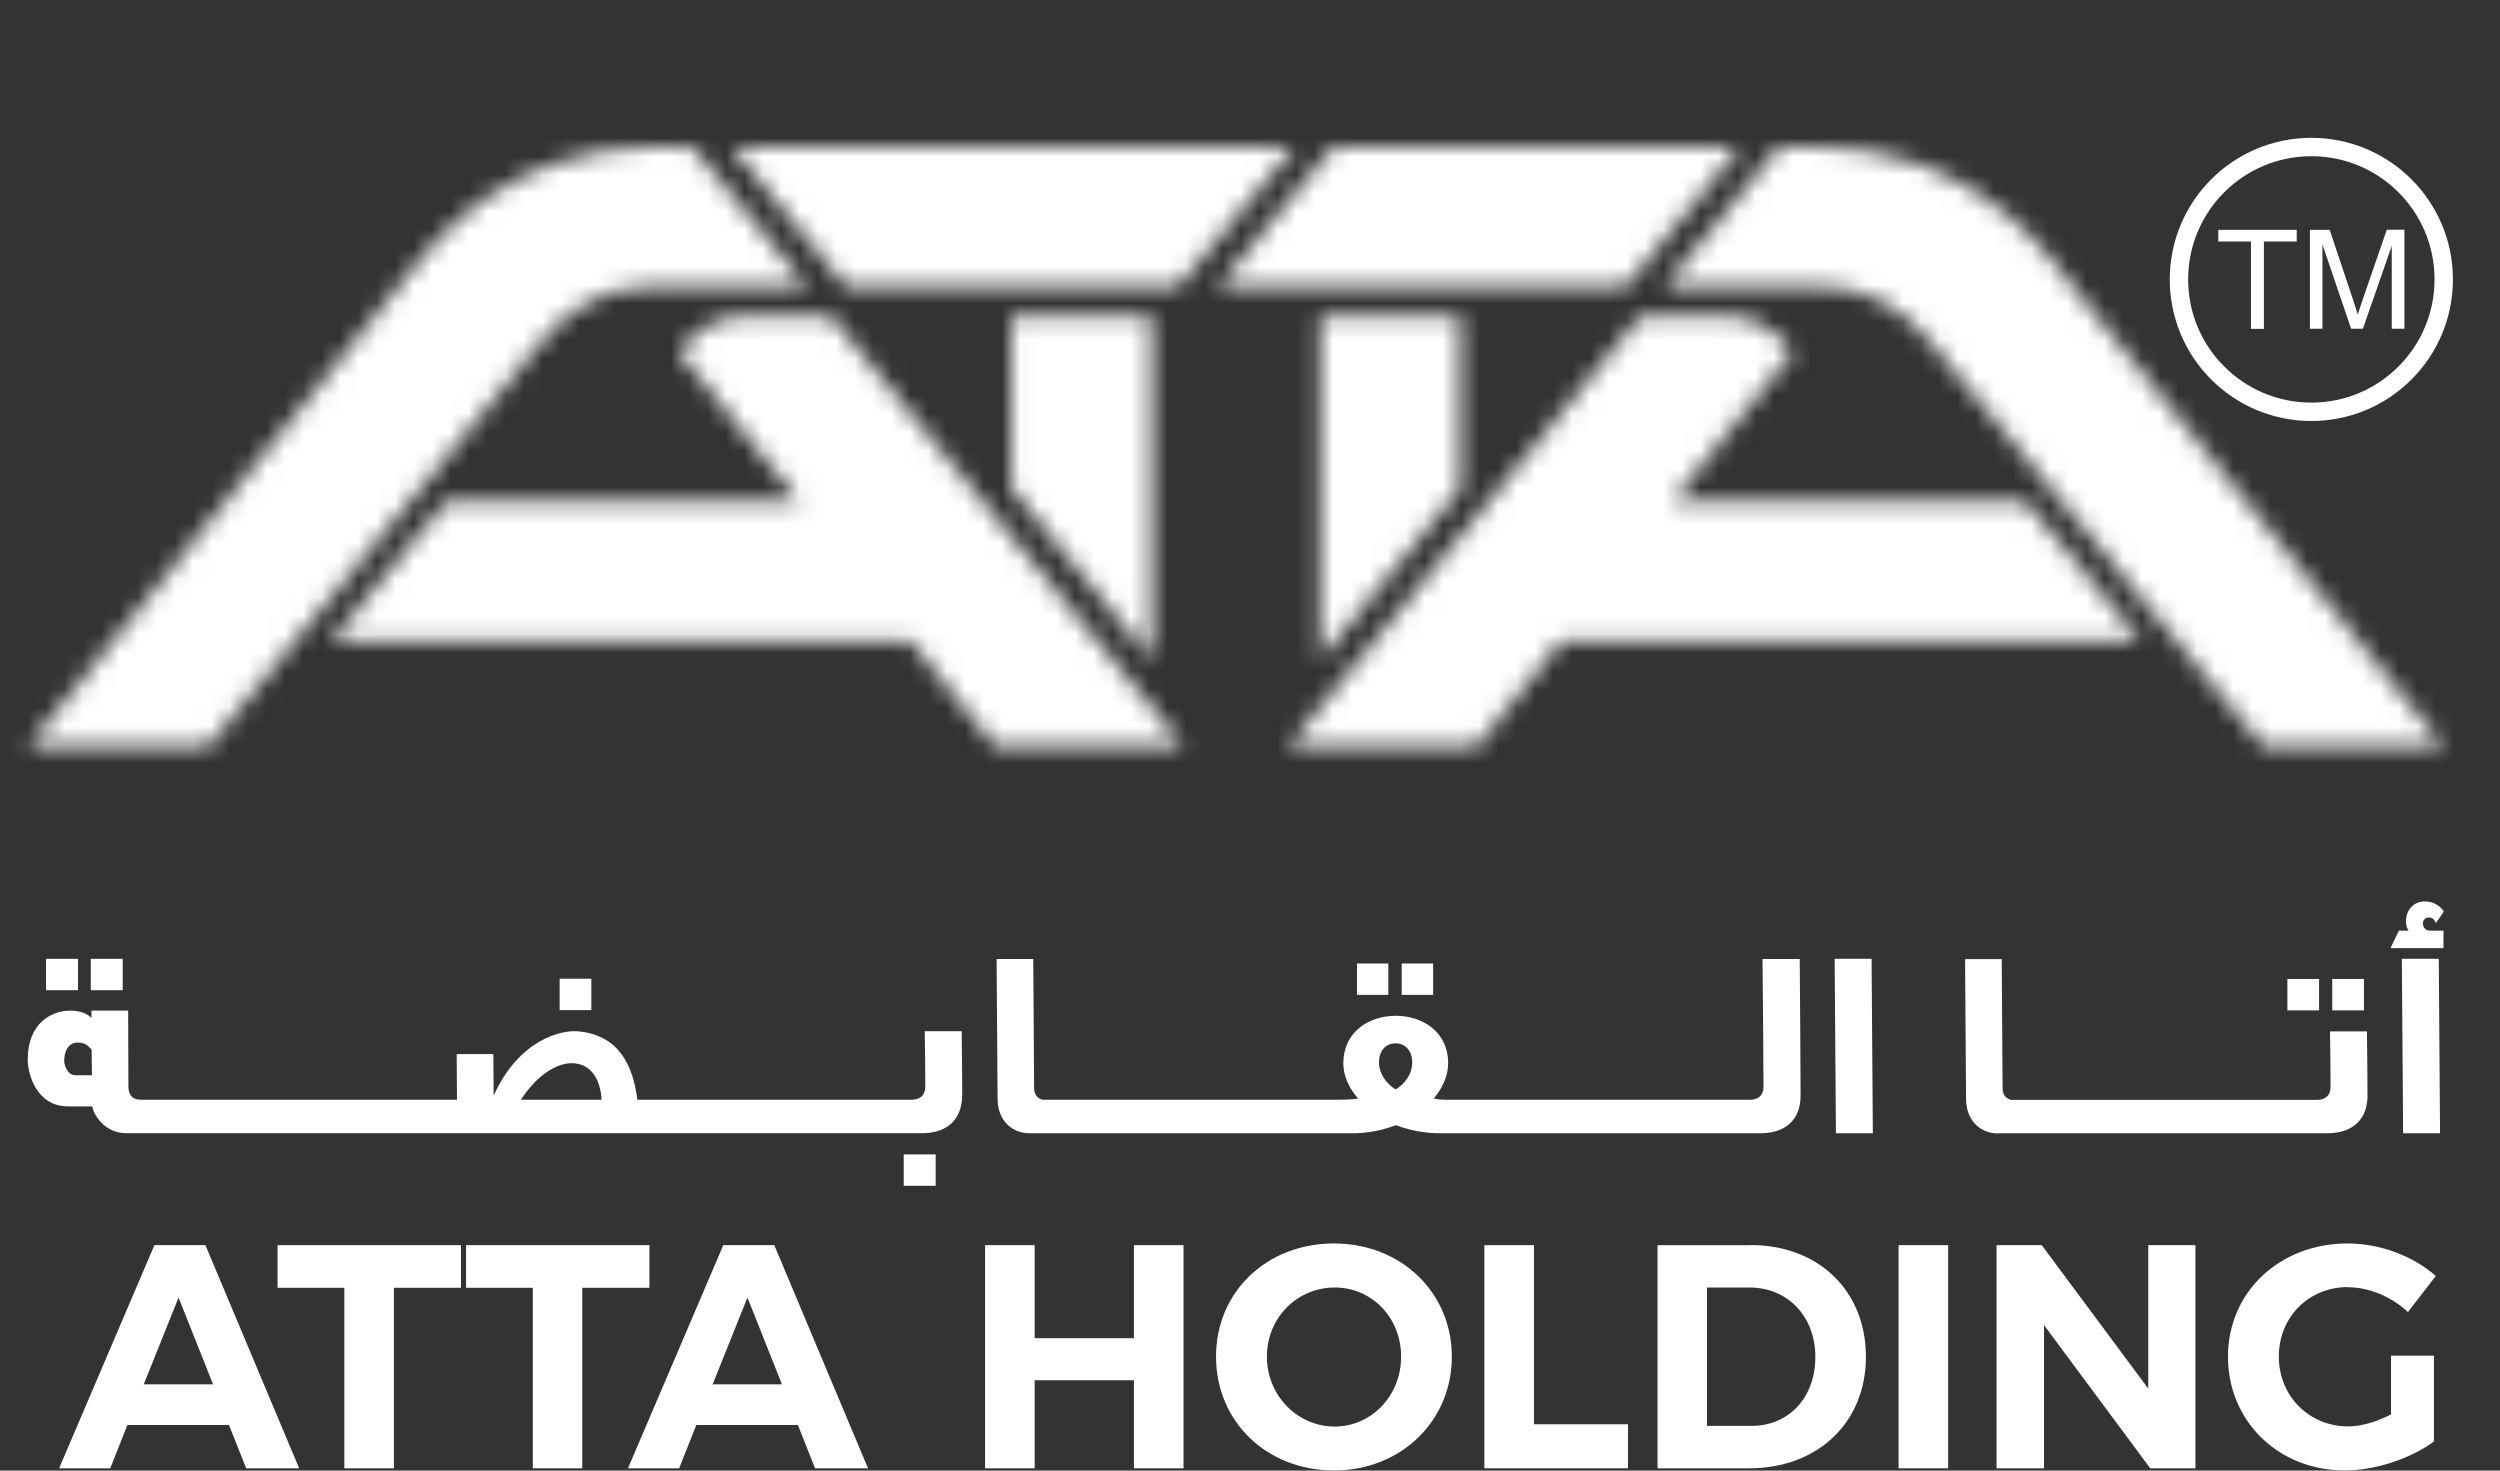 <svg width="136" height="80" viewBox="0 0 136 80" fill="none" xmlns="http://www.w3.org/2000/svg">
<rect x="0" y="0" width="136" height="80" fill="#333333" stroke="none"/>
<path d="M8.4 67.736L3.215 79.876H5.997L6.932 77.519H12.457L13.392 79.876H16.274L11.174 67.736H8.392H8.4ZM7.82 75.309L9.713 70.588L11.591 75.309H7.82Z" fill="white"/>
<path d="M15.1 70.055H18.731V79.876H21.428V70.055H25.076V67.736H15.1V70.055Z" fill="white"/>
<path d="M35.329 67.736H25.354V70.055H28.985V79.876H31.674V70.055H35.329V67.736Z" fill="white"/>
<path d="M39.347 67.736L34.162 79.876H36.944L37.879 77.519H43.404L44.339 79.876H47.221L42.121 67.736H39.339H39.347ZM38.767 75.309L40.661 70.588L42.538 75.309H38.767Z" fill="white"/>
<path d="M61.686 72.798H56.285V67.736H53.588V79.876H56.285V75.085H61.686V79.876H64.383V67.736H61.686V72.798Z" fill="white"/>
<path d="M72.566 67.644C68.919 67.644 66.152 70.264 66.152 73.803C66.152 77.342 68.919 79.993 72.566 79.993C76.213 79.993 78.98 77.304 78.98 73.803C78.98 70.303 76.213 67.644 72.566 67.644ZM72.605 77.605C70.611 77.605 68.919 75.944 68.919 73.803C68.919 71.663 70.588 70.04 72.605 70.04C74.621 70.04 76.221 71.67 76.221 73.803C76.221 75.936 74.598 77.605 72.605 77.605Z" fill="white"/>
<path d="M83.447 67.736H80.75V79.876H88.562V77.48H83.447V67.736Z" fill="white"/>
<path d="M95.231 67.738H90.17V79.878H95.131C98.902 79.878 101.506 77.382 101.506 73.804C101.506 70.226 98.933 67.731 95.231 67.731V67.738ZM95.301 77.567H92.859V70.041H95.177C97.225 70.041 98.755 71.586 98.755 73.82C98.755 76.053 97.287 77.567 95.293 77.567H95.301Z" fill="white"/>
<path d="M105.98 67.736H103.283V79.876H105.98V67.736Z" fill="white"/>
<path d="M116.866 75.541L111.071 67.736H108.613V79.876H111.194V72.087L116.974 79.876H119.431V67.736H116.866V75.541Z" fill="white"/>
<path d="M127.715 70.025C128.874 70.025 130.103 70.542 130.992 71.377L132.506 69.414C131.293 68.34 129.485 67.644 127.715 67.644C123.998 67.644 121.201 70.295 121.201 73.803C121.201 77.311 123.944 79.993 127.561 79.993C129.214 79.993 131.138 79.351 132.406 78.416V73.749H130.072V76.94C129.307 77.342 128.449 77.597 127.738 77.597C125.621 77.597 123.968 75.951 123.968 73.795C123.968 71.639 125.606 70.017 127.723 70.017L127.715 70.025Z" fill="white"/>
<path d="M50.901 62.799H49.162V64.507H50.901V62.799Z" fill="white"/>
<path d="M6.676 52.16H4.938V53.868H6.676V52.16Z" fill="white"/>
<path d="M4.243 52.16H2.504V53.868H4.243V52.16Z" fill="white"/>
<path d="M32.169 53.242H30.445V54.95H32.169V53.242Z" fill="white"/>
<path d="M52.345 59.599C52.345 58.17 52.33 57.76 52.314 56.099H50.305C50.321 57.088 50.336 58.1 50.336 59.12C50.336 59.599 50.035 59.824 49.602 59.824H34.673C34.441 58.015 33.715 56.323 31.474 56.107C30.524 56.006 28.221 56.57 26.853 59.607L26.838 57.343H24.844L24.86 59.824H7.636C7.133 59.824 6.986 59.46 6.986 59.12L6.971 54.978H4.977V55.373C4.661 55.079 4.274 54.978 3.803 54.978C2.868 54.978 1.508 55.604 1.508 57.637C1.508 58.425 1.979 60.187 3.702 60.187H5.024C5.055 60.565 5.657 61.647 6.863 61.647H50.158C51.58 61.647 52.337 60.843 52.337 59.607L52.345 59.599ZM4.112 58.494C3.641 58.494 3.463 57.884 3.494 57.621C3.54 56.934 3.896 56.717 4.197 56.717C4.583 56.717 4.715 56.802 4.985 57.096L5.001 58.494H4.112ZM28.337 59.824C29.341 58.294 30.431 57.838 31.088 57.838C32.293 57.838 32.679 58.935 32.726 59.824H28.337Z" fill="white"/>
<path d="M75.526 52.414H73.818V54.122H75.526V52.414Z" fill="white"/>
<path d="M77.962 52.414H76.254V54.122H77.962V52.414Z" fill="white"/>
<path d="M95.88 52.16C95.895 53.165 95.934 58.095 95.934 59.122C95.934 59.602 95.633 59.826 95.2 59.826H79.066C78.695 59.826 78.409 59.841 77.992 59.764C78.563 59.092 78.78 58.404 78.78 57.84C78.78 56.147 77.404 55.259 75.928 55.259C74.453 55.259 73.077 56.147 73.077 57.84C73.077 58.411 73.293 59.092 73.881 59.764C73.548 59.81 73.193 59.826 72.822 59.826H56.726C56.456 59.764 56.255 59.578 56.255 59.169L56.209 52.168H54.215L54.269 59.795C54.284 61.023 55.119 61.649 55.992 61.649H73.595C74.429 61.649 75.202 61.487 75.936 61.209C76.686 61.487 77.481 61.649 78.316 61.649H95.772C97.194 61.649 97.951 60.846 97.951 59.609C97.951 58.18 97.92 53.845 97.905 52.168H95.88V52.16ZM75.921 59.254C75.867 59.254 75.016 58.697 75.016 57.793C75.016 57.206 75.349 56.758 75.921 56.758C76.492 56.758 76.825 57.214 76.825 57.793C76.825 58.713 75.99 59.254 75.921 59.254Z" fill="white"/>
<path d="M101.814 52.16H99.805L99.874 61.649H101.883L101.814 52.16Z" fill="white"/>
<path d="M108.685 61.649H126.613C128.034 61.649 128.792 60.846 128.792 59.609C128.792 58.18 128.776 57.77 128.761 56.109H126.752C126.767 57.098 126.783 58.11 126.783 59.13C126.783 59.609 126.481 59.834 126.048 59.834H109.412C109.141 59.772 108.94 59.586 108.94 59.177L108.894 52.176H106.9L106.954 59.803C106.97 61.031 107.804 61.657 108.678 61.657L108.685 61.649Z" fill="white"/>
<path d="M128.598 53.256H126.875V54.964H128.598V53.256Z" fill="white"/>
<path d="M126.157 53.256H124.434V54.964H126.157V53.256Z" fill="white"/>
<path d="M130.66 52.16L130.73 61.649H132.739L132.669 52.16H130.66Z" fill="white"/>
<path d="M131.805 50.235C131.805 50.034 131.959 49.91 132.122 49.91C132.284 49.91 132.438 49.995 132.508 50.219C132.508 50.219 132.941 49.609 132.941 49.578C132.67 49.199 132.307 49.037 131.905 49.037C131.287 49.037 130.885 49.532 130.885 50.103C130.885 50.173 130.885 50.436 131.032 50.629H130.499L130.043 51.579H132.925V50.629H132.207C131.905 50.629 131.805 50.397 131.805 50.235Z" fill="white"/>
<mask id="mask0_33_1701" style="mask-type:luminance" maskUnits="userSpaceOnUse" x="71" y="17" width="9" height="19">
<path d="M79.437 17.17H71.818V35.877L79.437 26.574V17.17Z" fill="white"/>
</mask>
<g mask="url(#mask0_33_1701)">
<path d="M135.228 0H0.002V42.5H135.228V0Z" fill="white"/>
</g>
<mask id="mask1_33_1701" style="mask-type:luminance" maskUnits="userSpaceOnUse" x="66" y="7" width="29" height="9">
<path d="M72.521 7.998L66.262 15.586H88.439L94.652 7.998H72.521Z" fill="white"/>
</mask>
<g mask="url(#mask1_33_1701)">
<path d="M135.227 0H0V42.5H135.227V0Z" fill="white"/>
</g>
<mask id="mask2_33_1701" style="mask-type:luminance" maskUnits="userSpaceOnUse" x="90" y="7" width="43" height="34">
<path d="M111.505 14.025C111.242 13.693 110.957 13.376 110.671 13.067C108.886 11.159 106.699 9.737 104.288 8.894C102.603 8.307 100.811 7.998 98.972 7.998H96.777L90.557 15.586H98.972C101.56 15.586 103.546 16.745 105.161 18.762L105.416 19.087L123.15 40.63H132.94L111.505 14.025Z" fill="white"/>
</mask>
<g mask="url(#mask2_33_1701)">
<path d="M135.228 0H0.002V42.5H135.228V0Z" fill="white"/>
</g>
<mask id="mask3_33_1701" style="mask-type:luminance" maskUnits="userSpaceOnUse" x="70" y="17" width="47" height="24">
<path d="M112.238 29.75L110.12 27.238H91.011L97.51 19.179L97.254 18.855C97.254 18.855 97.239 18.831 97.231 18.823C96.404 17.78 95.153 17.17 93.831 17.17H89.272L70.055 40.63H80.317L84.93 34.858H116.434L112.253 29.75H112.238Z" fill="white"/>
</mask>
<g mask="url(#mask3_33_1701)">
<path d="M135.227 0H0V42.5H135.227V0Z" fill="white"/>
</g>
<mask id="mask4_33_1701" style="mask-type:luminance" maskUnits="userSpaceOnUse" x="55" y="17" width="8" height="19">
<path d="M55.02 17.17H62.639V35.877L55.02 26.574V17.17Z" fill="white"/>
</mask>
<g mask="url(#mask4_33_1701)">
<path d="M135.228 0H0.002V42.5H135.228V0Z" fill="white"/>
</g>
<mask id="mask5_33_1701" style="mask-type:luminance" maskUnits="userSpaceOnUse" x="39" y="7" width="32" height="9">
<path d="M70.412 7.998L64.068 15.586H46.017L39.797 7.998H70.412Z" fill="white"/>
</mask>
<g mask="url(#mask5_33_1701)">
<path d="M135.228 0H0.002V42.5H135.228V0Z" fill="white"/>
</g>
<mask id="mask6_33_1701" style="mask-type:luminance" maskUnits="userSpaceOnUse" x="1" y="7" width="43" height="34">
<path d="M22.951 14.025C23.214 13.693 23.5 13.376 23.785 13.067C25.57 11.159 27.757 9.737 30.168 8.894C31.853 8.307 33.645 7.998 35.484 7.998H37.679L43.9 15.586H35.554H35.484C32.896 15.586 30.91 16.745 29.295 18.762L29.04 19.087L11.306 40.63H1.516L22.951 14.025Z" fill="white"/>
</mask>
<g mask="url(#mask6_33_1701)">
<path d="M135.227 0H0V42.5H135.227V0Z" fill="white"/>
</g>
<mask id="mask7_33_1701" style="mask-type:luminance" maskUnits="userSpaceOnUse" x="18" y="17" width="47" height="24">
<path d="M22.218 29.75L24.335 27.238H43.444L36.946 19.179L37.201 18.855C37.201 18.855 37.216 18.831 37.224 18.823C38.05 17.78 39.302 17.17 40.624 17.17H45.183L64.4 40.63H54.139L49.526 34.858H18.029L22.21 29.75H22.218Z" fill="white"/>
</mask>
<g mask="url(#mask7_33_1701)">
<path d="M135.228 0H0.002V42.5H135.228V0Z" fill="white"/>
</g>
<path d="M122.453 17.89V13.137H120.676V12.504H124.941V13.137H123.156V17.89H122.445H122.453Z" fill="white"/>
<path d="M125.66 17.89V12.504H126.734L128.009 16.313C128.125 16.669 128.21 16.931 128.264 17.109C128.326 16.916 128.419 16.622 128.55 16.244L129.841 12.496H130.799V17.882H130.111V13.377L128.542 17.882H127.901L126.34 13.3V17.882H125.652L125.66 17.89Z" fill="white"/>
<path d="M125.737 22.402C129.714 22.402 132.939 19.177 132.939 15.2C132.939 11.222 129.714 7.998 125.737 7.998C121.76 7.998 118.535 11.222 118.535 15.2C118.535 19.177 121.76 22.402 125.737 22.402Z" stroke="white" stroke-miterlimit="10"/>
</svg>
